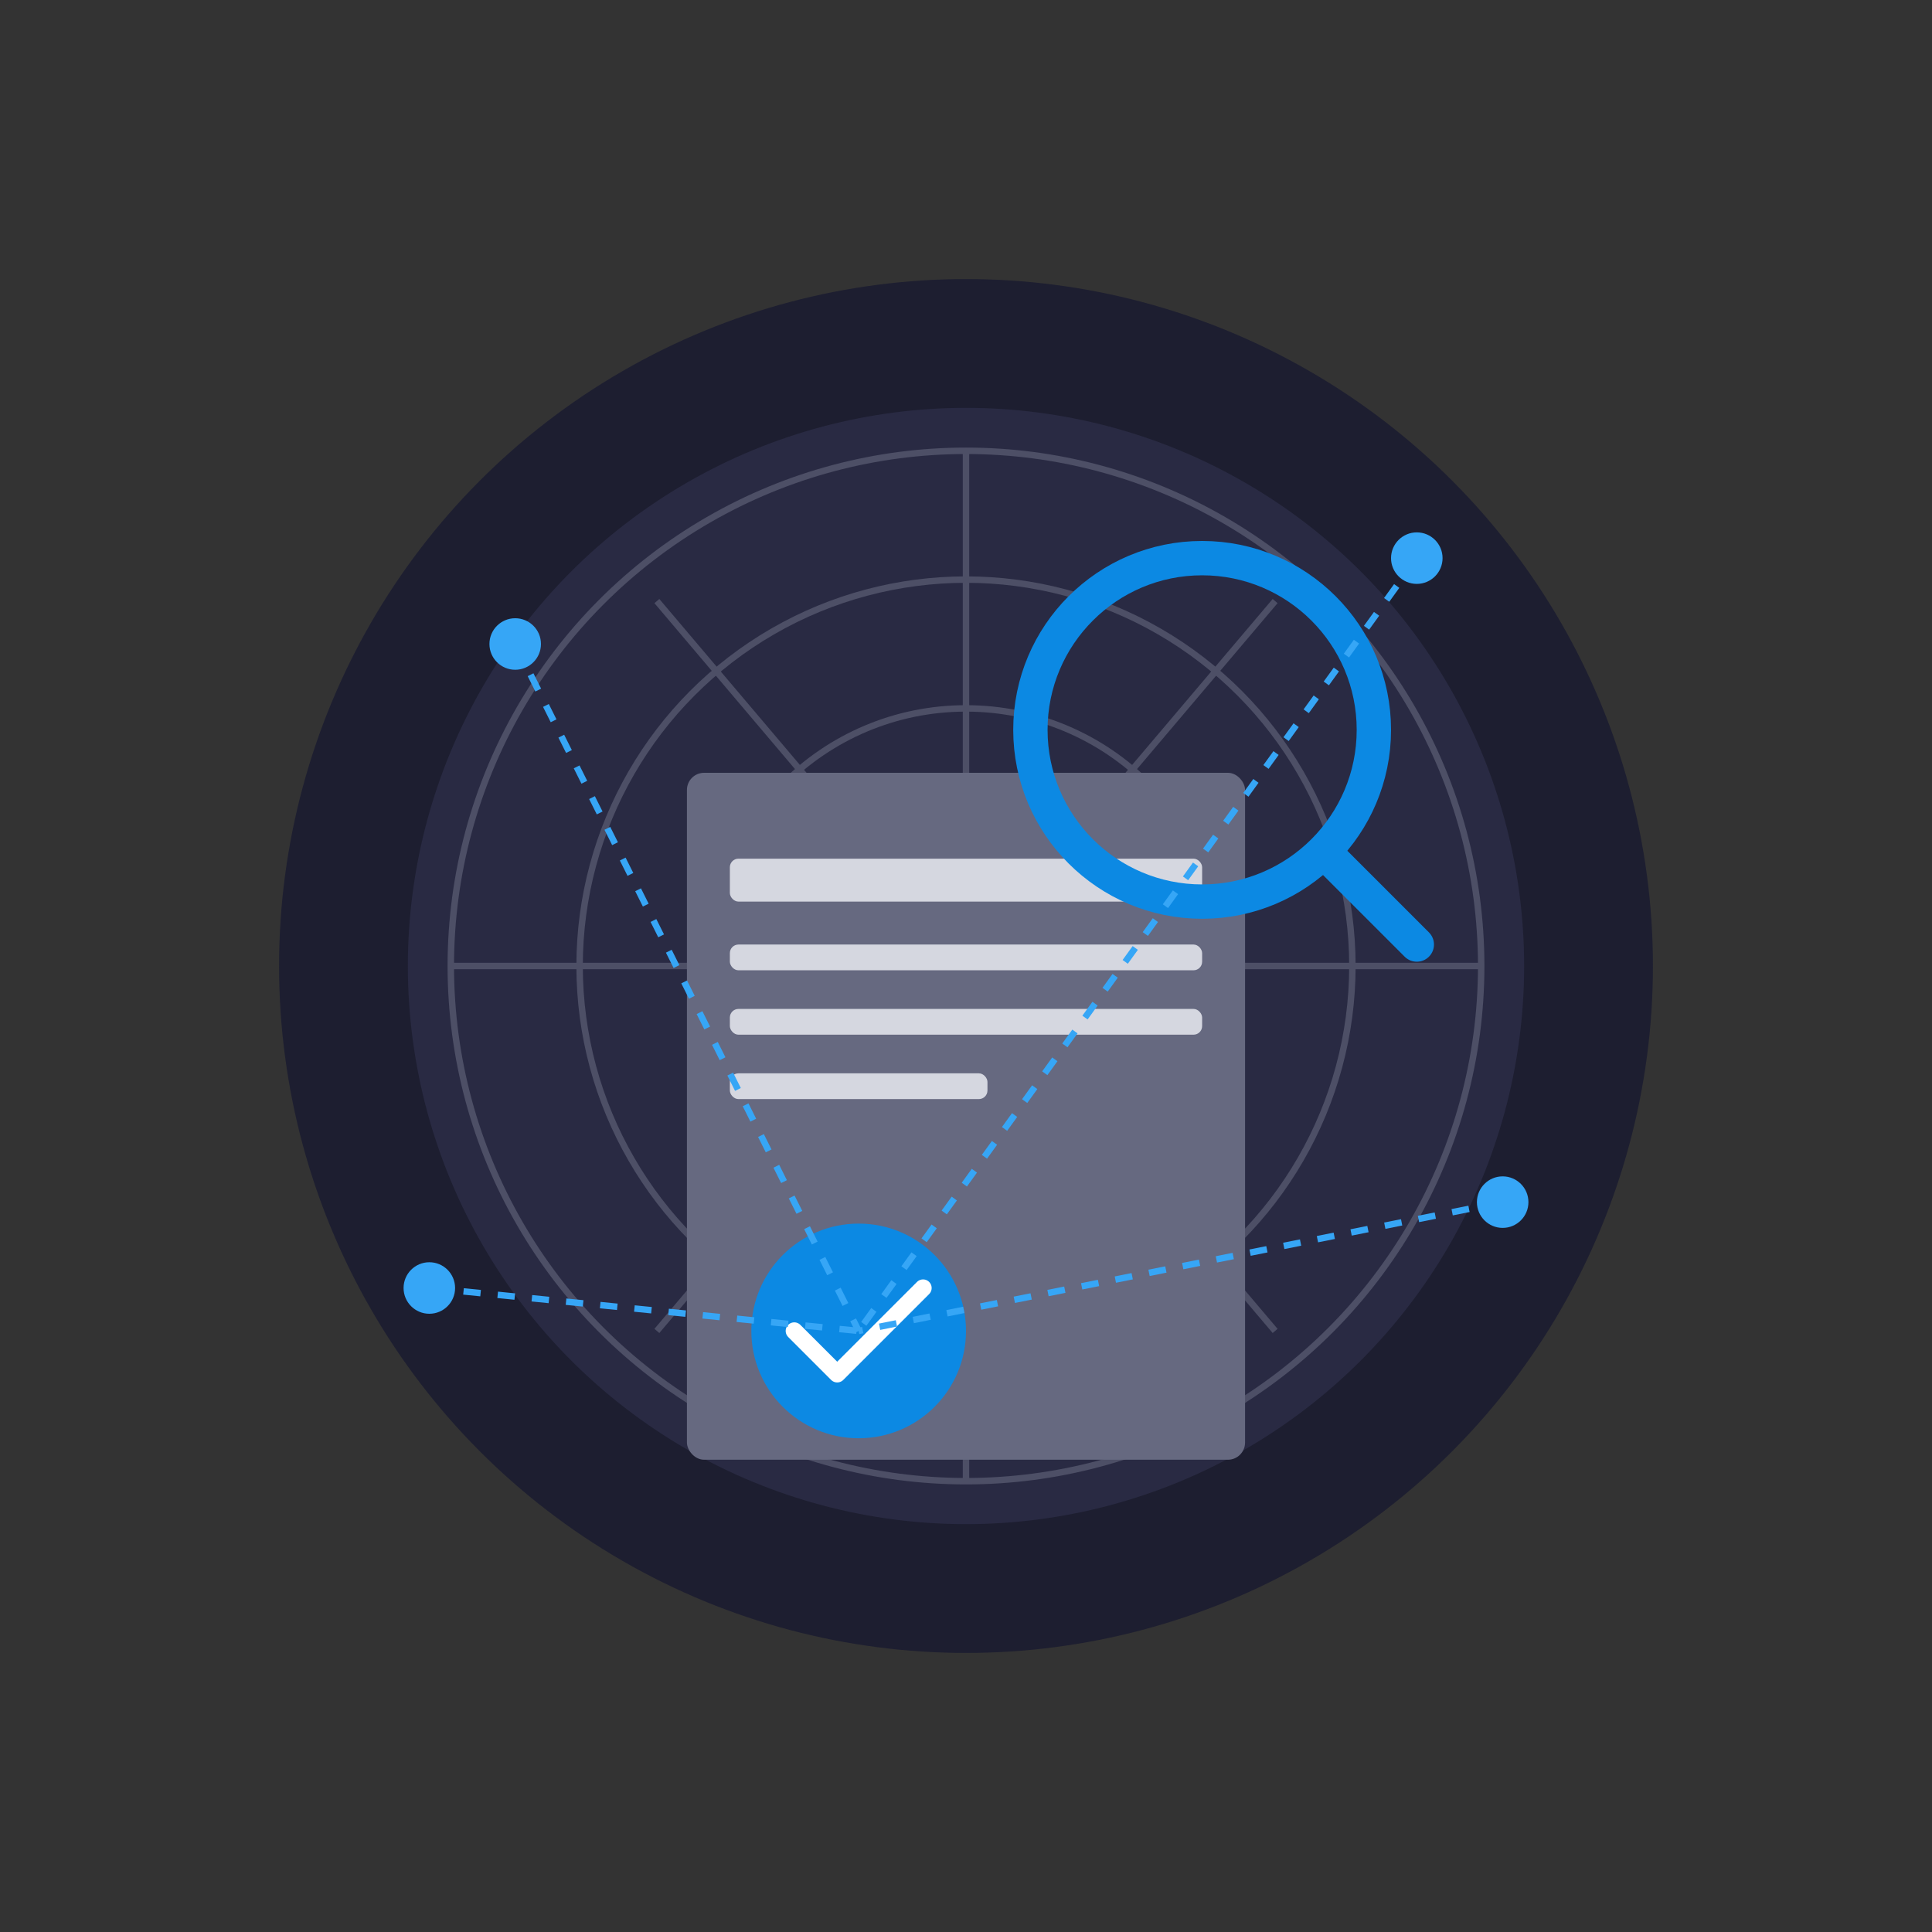 <svg width="450" height="450" viewBox="0 0 450 450" fill="none" xmlns="http://www.w3.org/2000/svg">
  <rect x="0" y="0" width="450" height="450" fill="#333333" stroke="none"/>
  <!-- Background elements -->
  <circle cx="225" cy="225" r="160" fill="#1d1e30" />
  <circle cx="225" cy="225" r="130" fill="#292A43" />
  
  <!-- Globe grid lines -->
  <circle cx="225" cy="225" r="120" stroke="#4d4f66" stroke-width="1.5" fill="none" />
  <circle cx="225" cy="225" r="90" stroke="#4d4f66" stroke-width="1.5" fill="none" />
  <circle cx="225" cy="225" r="60" stroke="#4d4f66" stroke-width="1.5" fill="none" />
  <path d="M225 105V345" stroke="#4d4f66" stroke-width="1.5" />
  <path d="M105 225H345" stroke="#4d4f66" stroke-width="1.5" />
  <path d="M153 140L297 310" stroke="#4d4f66" stroke-width="1.5" />
  <path d="M297 140L153 310" stroke="#4d4f66" stroke-width="1.5" />
  
  <!-- News document -->
  <rect x="160" y="180" width="130" height="160" rx="4" fill="#666980" />
  <rect x="170" y="200" width="110" height="10" rx="2" fill="#d5d7e0" />
  <rect x="170" y="220" width="110" height="6" rx="2" fill="#d5d7e0" />
  <rect x="170" y="235" width="110" height="6" rx="2" fill="#d5d7e0" />
  <rect x="170" y="250" width="60" height="6" rx="2" fill="#d5d7e0" />

  <!-- Magnifying glass -->
  <circle cx="280" cy="170" r="40" stroke="#0c89e3" stroke-width="8" fill="none" />
  <path d="M310 200L330 220" stroke="#0c89e3" stroke-width="8" stroke-linecap="round" />
  
  <!-- Checkmark -->
  <circle cx="200" cy="310" r="25" fill="#0c89e3" />
  <path d="M185 310L195 320L215 300" stroke="white" stroke-width="4" stroke-linecap="round" stroke-linejoin="round" />

  <!-- Data points and connections -->
  <circle cx="120" cy="150" r="6" fill="#36a6f6" />
  <circle cx="330" cy="130" r="6" fill="#36a6f6" />
  <circle cx="350" cy="280" r="6" fill="#36a6f6" />
  <circle cx="100" cy="300" r="6" fill="#36a6f6" />
  
  <path d="M120 150L200 310" stroke="#36a6f6" stroke-width="1.5" stroke-dasharray="4 4" />
  <path d="M330 130L200 310" stroke="#36a6f6" stroke-width="1.5" stroke-dasharray="4 4" />
  <path d="M350 280L200 310" stroke="#36a6f6" stroke-width="1.5" stroke-dasharray="4 4" />
  <path d="M100 300L200 310" stroke="#36a6f6" stroke-width="1.5" stroke-dasharray="4 4" />
</svg> 